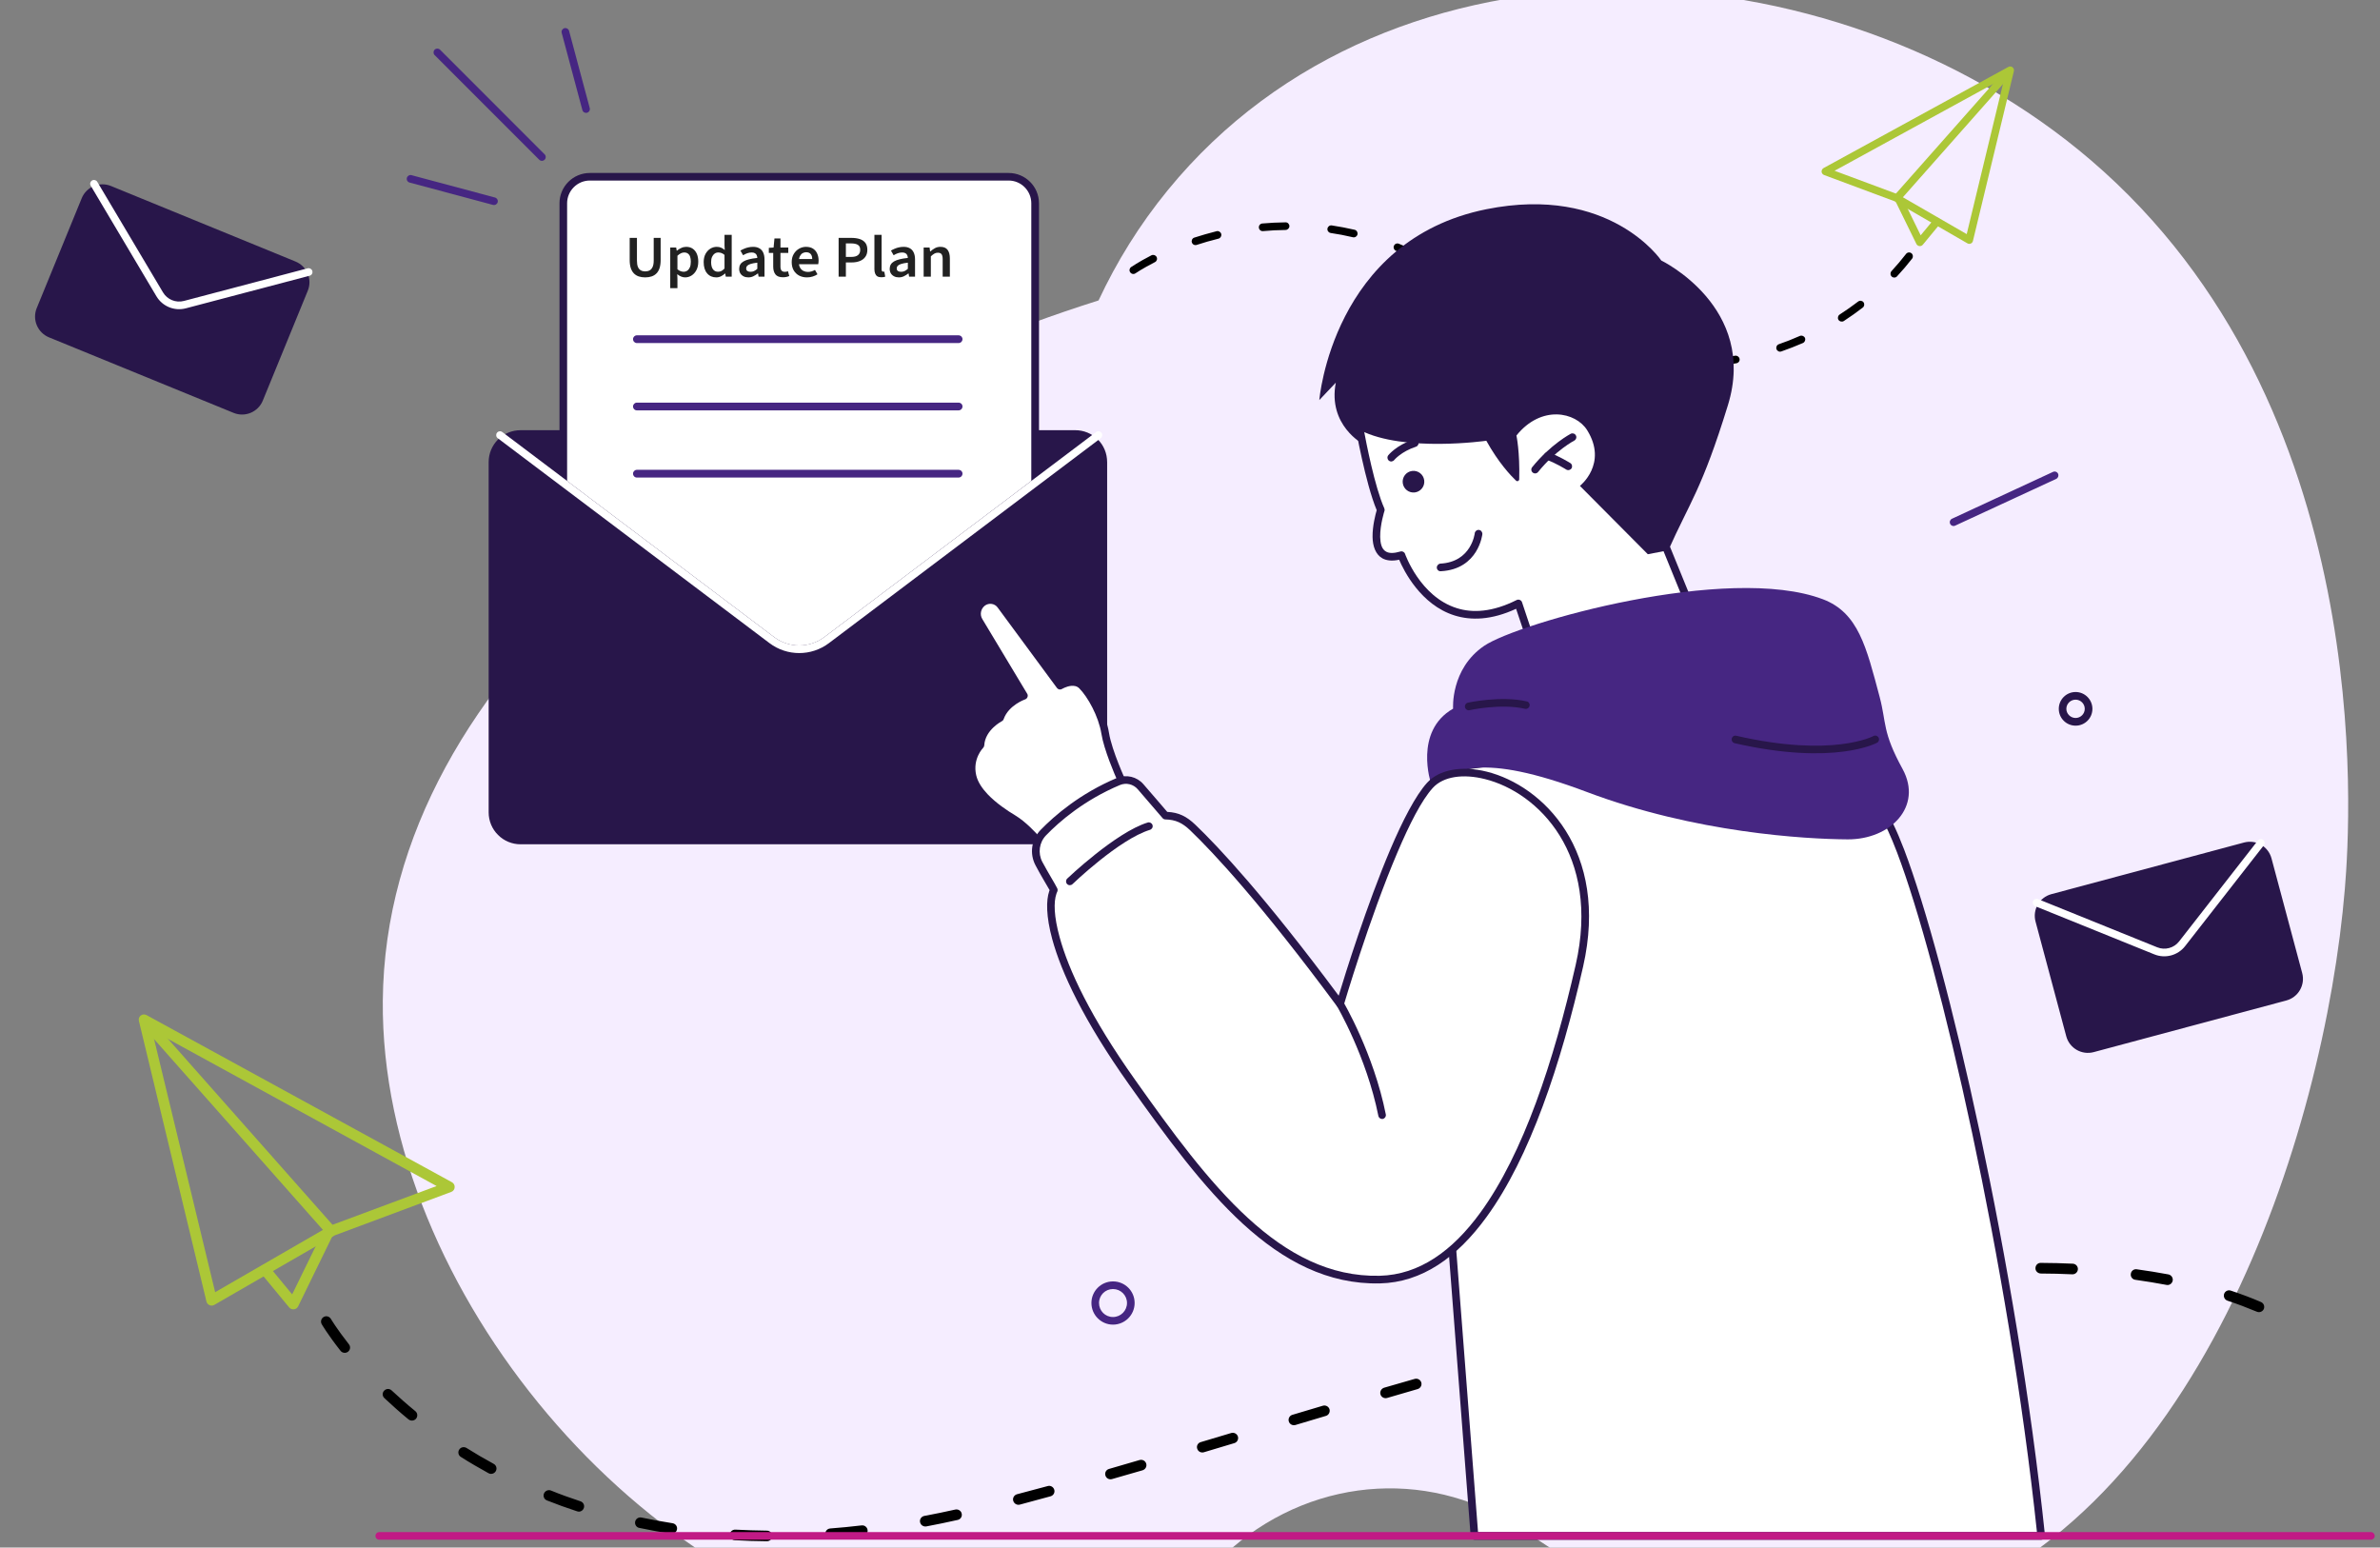 <svg width="223" height="145" viewBox="0 0 223 145" fill="none" xmlns="http://www.w3.org/2000/svg">
<rect x="0" y="0" width="223" height="145" fill="#808080" stroke="none"/>
<g clip-path="url(#clip0_10873_13449)">
<path d="M102.933 28.149C104.614 24.558 106.74 21.092 109.416 17.821C130.42 -7.886 171.691 -5.719 195.897 15.001C222.738 37.98 220.257 76.652 219.708 83.263C217.799 106.253 205.867 143.667 178.426 151.29C165.677 154.83 153.511 150.85 142.9 143.461C134.519 137.628 123.468 138.171 115.47 145.011C112.446 147.596 109.073 149.786 105.323 151.33C96.844 154.836 89.292 153.898 86.022 153.446C60.53 149.952 35.633 120.922 35.867 93.774C36.13 62.629 69.454 38.735 102.933 28.149Z" fill="#F5EDFF"/>
<path fill-rule="evenodd" clip-rule="evenodd" d="M103.735 43.292C103.735 42.495 103.428 41.742 102.866 41.176C102.304 40.618 101.544 40.307 100.752 40.307H48.776C47.985 40.307 47.224 40.618 46.662 41.176C46.101 41.742 45.786 42.495 45.786 43.292V76.121C45.786 76.911 46.101 77.671 46.662 78.228C47.224 78.793 47.985 79.105 48.776 79.105H100.754C101.546 79.105 102.306 78.793 102.868 78.228C103.429 77.671 103.737 76.911 103.737 76.121V43.292H103.735Z" fill="#28164A"/>
<path fill-rule="evenodd" clip-rule="evenodd" d="M96.988 19.045C96.988 17.676 95.88 16.566 94.507 16.566H55.266C53.893 16.566 52.78 17.676 52.78 19.045V45.237C52.78 45.237 66.505 55.591 72.328 59.982C73.84 61.126 75.928 61.126 77.44 59.982C83.263 55.591 96.988 45.237 96.988 45.237V19.045Z" fill="white"/>
<path fill-rule="evenodd" clip-rule="evenodd" d="M97.351 19.046C97.351 17.476 96.072 16.207 94.508 16.207H55.266C53.695 16.207 52.423 17.476 52.423 19.046V45.238C52.423 45.355 52.476 45.455 52.57 45.521C52.57 45.521 66.289 55.883 72.112 60.265C73.754 61.51 76.016 61.51 77.658 60.265C83.481 55.881 97.206 45.521 97.206 45.521C97.299 45.454 97.353 45.353 97.353 45.238V19.046H97.351ZM96.63 19.046V45.061C95.165 46.164 82.7 55.574 77.23 59.697C75.84 60.741 73.928 60.741 72.539 59.697L53.137 45.061V19.046C53.137 17.877 54.092 16.916 55.266 16.916H94.508C95.68 16.916 96.63 17.875 96.63 19.046Z" fill="#28164A"/>
<path fill-rule="evenodd" clip-rule="evenodd" d="M46.632 41.053C46.632 41.053 65.154 55.028 72.093 60.252C73.742 61.501 76.027 61.501 77.676 60.252C84.606 55.028 103.138 41.053 103.138 41.053C103.288 40.932 103.323 40.707 103.205 40.55C103.088 40.395 102.861 40.36 102.702 40.481C102.702 40.481 84.18 54.456 77.249 59.68C75.851 60.736 73.918 60.736 72.52 59.68C65.59 54.456 47.067 40.481 47.067 40.481C46.908 40.36 46.682 40.395 46.564 40.55C46.447 40.706 46.473 40.932 46.632 41.053Z" fill="white"/>
<path fill-rule="evenodd" clip-rule="evenodd" d="M59.668 32.142H89.813C90.021 32.142 90.183 31.98 90.183 31.772C90.183 31.581 90.021 31.418 89.813 31.418H59.668C59.476 31.418 59.313 31.581 59.313 31.772C59.313 31.98 59.476 32.142 59.668 32.142Z" fill="#462682"/>
<path fill-rule="evenodd" clip-rule="evenodd" d="M59.668 38.449H89.813C90.021 38.449 90.183 38.286 90.183 38.079C90.183 37.887 90.021 37.725 89.813 37.725H59.668C59.476 37.725 59.313 37.887 59.313 38.079C59.313 38.286 59.476 38.449 59.668 38.449Z" fill="#462682"/>
<path fill-rule="evenodd" clip-rule="evenodd" d="M59.668 44.744H89.813C90.021 44.744 90.183 44.581 90.183 44.374C90.183 44.182 90.021 44.02 89.813 44.02H59.668C59.476 44.02 59.313 44.182 59.313 44.374C59.313 44.581 59.476 44.744 59.668 44.744Z" fill="#462682"/>
<path fill-rule="evenodd" clip-rule="evenodd" d="M99.043 64.405L100.612 67.23C100.709 67.408 100.927 67.467 101.098 67.371C101.269 67.276 101.335 67.055 101.238 66.886L99.669 64.052C99.572 63.883 99.354 63.816 99.183 63.911C99.012 64.013 98.946 64.227 99.043 64.405Z" fill="#28164A"/>
<path fill-rule="evenodd" clip-rule="evenodd" d="M51.029 14.458L41.231 4.658C41.092 4.518 40.865 4.518 40.725 4.658C40.585 4.798 40.585 5.024 40.725 5.164L50.523 14.964C50.663 15.104 50.889 15.104 51.029 14.964C51.169 14.824 51.169 14.598 51.029 14.458Z" fill="#462682"/>
<path fill-rule="evenodd" clip-rule="evenodd" d="M55.258 10.127L53.321 2.894C53.269 2.704 53.074 2.59 52.882 2.641C52.692 2.693 52.578 2.889 52.63 3.079L54.567 10.312C54.619 10.504 54.814 10.616 55.006 10.564C55.196 10.512 55.31 10.317 55.258 10.127Z" fill="#462682"/>
<path fill-rule="evenodd" clip-rule="evenodd" d="M46.377 18.506L38.561 16.413C38.371 16.361 38.174 16.475 38.124 16.665C38.072 16.855 38.186 17.052 38.376 17.104L46.192 19.198C46.382 19.25 46.579 19.136 46.631 18.945C46.683 18.755 46.569 18.558 46.377 18.506Z" fill="#462682"/>
<path fill-rule="evenodd" clip-rule="evenodd" d="M154.047 34.251C154.769 34.342 155.492 34.405 156.207 34.443C156.406 34.458 156.575 34.304 156.584 34.104C156.591 33.903 156.446 33.742 156.245 33.727C155.545 33.696 154.847 33.627 154.132 33.542C153.94 33.511 153.755 33.649 153.732 33.85C153.71 34.042 153.848 34.227 154.047 34.249V34.251ZM160.549 34.342C161.28 34.265 162.002 34.166 162.701 34.035C162.901 33.997 163.033 33.812 162.993 33.62C162.955 33.428 162.77 33.297 162.578 33.328C161.887 33.459 161.187 33.557 160.48 33.627C160.281 33.642 160.143 33.819 160.157 34.019C160.181 34.211 160.357 34.358 160.549 34.342ZM147.714 32.743C148.406 32.989 149.099 33.205 149.79 33.397C149.975 33.443 150.174 33.334 150.227 33.143C150.281 32.951 150.167 32.759 149.973 32.705C149.306 32.52 148.629 32.306 147.953 32.067C147.768 32.005 147.56 32.105 147.5 32.29C147.431 32.475 147.529 32.683 147.714 32.743ZM166.906 32.928C167.597 32.69 168.273 32.42 168.935 32.136C169.111 32.052 169.196 31.844 169.12 31.659C169.035 31.483 168.828 31.398 168.643 31.474C168.005 31.758 167.343 32.021 166.674 32.251C166.482 32.32 166.391 32.52 166.453 32.712C166.522 32.897 166.721 32.997 166.906 32.928ZM141.812 30.031C142.45 30.399 143.088 30.738 143.725 31.053C143.902 31.144 144.111 31.075 144.202 30.899C144.287 30.722 144.218 30.506 144.042 30.415C143.418 30.107 142.795 29.768 142.166 29.416C141.997 29.315 141.774 29.378 141.681 29.547C141.582 29.716 141.643 29.939 141.812 30.031ZM172.761 30.078C173.377 29.678 173.968 29.255 174.538 28.817C174.69 28.701 174.721 28.479 174.605 28.318C174.483 28.164 174.26 28.133 174.099 28.256C173.546 28.679 172.969 29.085 172.371 29.471C172.208 29.578 172.155 29.801 172.262 29.97C172.369 30.131 172.592 30.186 172.761 30.078ZM136.432 26.458C136.931 26.788 137.431 27.142 137.93 27.51C138.015 27.564 138.093 27.626 138.177 27.68C138.338 27.796 138.561 27.765 138.677 27.602C138.791 27.441 138.753 27.218 138.592 27.102C138.514 27.04 138.438 26.987 138.361 26.926C137.846 26.549 137.332 26.195 136.824 25.865C136.655 25.749 136.432 25.796 136.325 25.965C136.217 26.126 136.262 26.349 136.432 26.458ZM177.749 25.889C178.249 25.351 178.719 24.798 179.163 24.228C179.279 24.074 179.248 23.844 179.096 23.728C178.942 23.605 178.71 23.636 178.594 23.79C178.164 24.343 177.711 24.881 177.227 25.405C177.096 25.552 177.105 25.775 177.25 25.913C177.388 26.044 177.62 26.036 177.749 25.891V25.889ZM106.397 25.604C106.397 25.604 107.043 25.158 108.218 24.558C108.388 24.473 108.464 24.259 108.372 24.081C108.281 23.904 108.065 23.835 107.888 23.92C106.666 24.551 105.989 25.019 105.989 25.019C105.828 25.127 105.781 25.349 105.897 25.512C106.013 25.681 106.236 25.72 106.397 25.604ZM130.799 23.498C131.444 23.752 132.09 24.044 132.743 24.359C132.92 24.444 133.134 24.366 133.219 24.19C133.303 24.013 133.234 23.797 133.058 23.712C132.389 23.389 131.72 23.097 131.067 22.836C130.884 22.76 130.676 22.852 130.606 23.037C130.529 23.213 130.621 23.429 130.799 23.498ZM112.13 22.945C112.767 22.737 113.443 22.537 114.166 22.361C114.357 22.314 114.473 22.115 114.427 21.923C114.38 21.731 114.181 21.616 113.996 21.662C113.251 21.847 112.558 22.055 111.905 22.262C111.713 22.323 111.613 22.532 111.675 22.715C111.737 22.907 111.936 23.007 112.128 22.947L112.13 22.945ZM124.681 21.83C125.365 21.93 126.057 22.06 126.763 22.229C126.955 22.276 127.149 22.153 127.194 21.959C127.232 21.768 127.118 21.576 126.926 21.529C126.203 21.36 125.488 21.23 124.788 21.121C124.587 21.09 124.411 21.228 124.38 21.42C124.349 21.621 124.487 21.797 124.679 21.828L124.681 21.83ZM118.34 21.654C119.024 21.591 119.731 21.553 120.46 21.546C120.652 21.538 120.815 21.377 120.815 21.185C120.808 20.985 120.645 20.824 120.453 20.832C119.708 20.839 118.977 20.879 118.277 20.939C118.077 20.955 117.932 21.131 117.954 21.332C117.97 21.524 118.146 21.671 118.338 21.655L118.34 21.654Z" fill="black"/>
<path fill-rule="evenodd" clip-rule="evenodd" d="M104.283 120.061C103.168 120.061 102.263 120.968 102.263 122.083C102.263 123.198 103.17 124.111 104.283 124.111C105.396 124.111 106.312 123.205 106.312 122.083C106.312 120.961 105.405 120.061 104.283 120.061ZM104.283 120.776C105.012 120.776 105.597 121.361 105.597 122.083C105.597 122.806 105.012 123.397 104.283 123.397C103.554 123.397 102.976 122.813 102.976 122.083C102.976 121.354 103.561 120.776 104.283 120.776Z" fill="#462682"/>
<path fill-rule="evenodd" clip-rule="evenodd" d="M194.48 64.838C193.603 64.838 192.903 65.547 192.903 66.415C192.903 67.282 193.603 67.991 194.48 67.991C195.356 67.991 196.054 67.282 196.054 66.415C196.054 65.547 195.345 64.838 194.48 64.838ZM194.48 65.555C194.951 65.555 195.337 65.941 195.337 66.413C195.337 66.885 194.951 67.27 194.48 67.27C194.008 67.27 193.612 66.885 193.612 66.413C193.612 65.941 193.997 65.555 194.48 65.555Z" fill="#28164A"/>
<path fill-rule="evenodd" clip-rule="evenodd" d="M183.193 49.25L192.663 44.868C192.839 44.783 192.915 44.569 192.839 44.391C192.755 44.206 192.539 44.13 192.362 44.214L182.894 48.603C182.716 48.688 182.64 48.896 182.725 49.081C182.801 49.257 183.017 49.335 183.193 49.25Z" fill="#462682"/>
<path fill-rule="evenodd" clip-rule="evenodd" d="M188.695 6.668C188.729 6.528 188.678 6.388 188.565 6.298C188.453 6.214 188.303 6.203 188.178 6.271L170.862 15.748C170.744 15.815 170.672 15.95 170.677 16.09C170.689 16.225 170.779 16.347 170.914 16.399L177.507 18.854L184.336 22.797C184.433 22.854 184.55 22.865 184.657 22.82C184.758 22.775 184.837 22.685 184.86 22.573L188.695 6.668ZM187.813 7.285L184.276 21.936L177.839 18.218C177.822 18.207 177.805 18.195 177.782 18.19L171.895 16L187.813 7.287V7.285Z" fill="#ACC737"/>
<path fill-rule="evenodd" clip-rule="evenodd" d="M178.08 18.726L188.353 7.114C188.488 6.969 188.471 6.744 188.325 6.609C188.178 6.479 187.949 6.497 187.819 6.642L177.541 18.254C177.413 18.401 177.423 18.631 177.575 18.76C177.72 18.89 177.945 18.878 178.08 18.727V18.726Z" fill="#ACC737"/>
<path fill-rule="evenodd" clip-rule="evenodd" d="M68.853 144.31C69.826 144.366 70.831 144.397 71.854 144.406C72.133 144.406 72.357 144.192 72.357 143.916C72.357 143.64 72.133 143.414 71.864 143.414C70.847 143.402 69.865 143.37 68.903 143.318C68.625 143.306 68.389 143.519 68.379 143.786C68.358 144.065 68.572 144.301 68.85 144.31H68.853ZM77.862 144.204C78.845 144.13 79.84 144.034 80.854 143.916C81.133 143.882 81.325 143.637 81.291 143.361C81.26 143.092 81.015 142.89 80.736 142.921C79.742 143.039 78.759 143.135 77.788 143.209C77.509 143.231 77.307 143.467 77.329 143.745C77.35 144.012 77.596 144.226 77.862 144.204ZM59.899 143.156C60.86 143.358 61.855 143.541 62.869 143.702C63.136 143.745 63.393 143.553 63.436 143.284C63.48 143.007 63.287 142.76 63.018 142.719C62.014 142.558 61.052 142.387 60.101 142.183C59.834 142.13 59.567 142.301 59.512 142.568C59.459 142.846 59.63 143.104 59.896 143.156H59.899ZM86.795 143.017C87.756 142.837 88.739 142.632 89.734 142.409C90.001 142.354 90.171 142.087 90.109 141.82C90.056 141.553 89.789 141.383 89.52 141.435C88.537 141.659 87.564 141.851 86.602 142.034C86.336 142.087 86.153 142.344 86.206 142.611C86.259 142.89 86.516 143.06 86.792 143.017H86.795ZM51.243 140.58C52.161 140.945 53.103 141.286 54.086 141.606C54.343 141.693 54.619 141.553 54.706 141.286C54.792 141.029 54.653 140.753 54.396 140.666C53.434 140.347 52.504 140.015 51.618 139.652C51.361 139.553 51.072 139.683 50.966 139.94C50.87 140.195 50.988 140.484 51.245 140.58H51.243ZM95.547 140.976C96.499 140.719 97.46 140.462 98.433 140.195C98.7 140.121 98.858 139.854 98.784 139.587C98.709 139.32 98.433 139.159 98.176 139.234C97.203 139.5 96.241 139.758 95.29 140.003C95.023 140.077 94.862 140.356 94.936 140.613C95.013 140.88 95.28 141.041 95.547 140.976ZM104.191 138.582C105.133 138.315 106.094 138.037 107.055 137.758C107.322 137.674 107.474 137.407 107.399 137.14C107.322 136.871 107.046 136.722 106.779 136.796C105.815 137.075 104.866 137.352 103.915 137.63C103.648 137.705 103.496 137.972 103.573 138.239C103.648 138.508 103.924 138.657 104.191 138.582ZM43.185 136.508C44.007 137.032 44.874 137.534 45.783 138.037C46.028 138.164 46.328 138.068 46.456 137.835C46.595 137.587 46.499 137.289 46.264 137.159C45.365 136.669 44.521 136.176 43.709 135.664C43.473 135.525 43.163 135.59 43.024 135.825C42.875 136.058 42.95 136.368 43.185 136.508ZM112.794 136.07C113.734 135.792 114.697 135.503 115.647 135.215C115.916 135.14 116.065 134.861 115.99 134.595C115.904 134.337 115.627 134.188 115.37 134.263C114.409 134.551 113.457 134.83 112.506 135.119C112.239 135.193 112.09 135.472 112.174 135.727C112.249 135.996 112.527 136.145 112.794 136.07ZM121.376 133.515C122.327 133.227 123.279 132.948 124.24 132.66C124.495 132.585 124.646 132.306 124.572 132.039C124.495 131.785 124.219 131.633 123.952 131.708C123 131.999 122.039 132.275 121.087 132.563C120.83 132.638 120.681 132.917 120.756 133.174C120.83 133.441 121.109 133.59 121.376 133.515ZM36.014 130.994C36.709 131.645 37.456 132.318 38.28 132.991C38.494 133.162 38.814 133.131 38.987 132.917C39.157 132.703 39.126 132.393 38.922 132.222C38.11 131.559 37.372 130.907 36.699 130.278C36.495 130.085 36.187 130.095 35.995 130.299C35.803 130.491 35.812 130.811 36.017 130.994H36.014ZM129.967 130.982C130.919 130.705 131.87 130.427 132.831 130.148C133.089 130.073 133.247 129.797 133.173 129.54C133.098 129.273 132.819 129.121 132.553 129.196C131.591 129.475 130.64 129.742 129.691 130.02C129.421 130.107 129.272 130.383 129.347 130.641C129.421 130.907 129.7 131.056 129.967 130.982ZM138.57 128.523C139.531 128.256 140.483 127.999 141.444 127.732C141.711 127.658 141.872 127.391 141.798 127.124C141.723 126.857 141.444 126.706 141.187 126.771C140.226 127.037 139.265 127.304 138.303 127.573C138.034 127.636 137.885 127.915 137.96 128.182C138.037 128.448 138.303 128.6 138.57 128.523ZM30.148 124.076C30.148 124.076 30.715 125.05 31.912 126.569C32.083 126.783 32.405 126.814 32.616 126.643C32.83 126.473 32.861 126.162 32.691 125.949C31.547 124.494 31.004 123.574 31.004 123.574C30.864 123.341 30.566 123.254 30.331 123.393C30.086 123.533 30.011 123.843 30.148 124.076ZM147.214 126.203C148.178 125.958 149.139 125.713 150.1 125.468C150.367 125.403 150.528 125.136 150.463 124.869C150.398 124.6 150.122 124.441 149.855 124.504C148.894 124.739 147.93 124.985 146.959 125.242C146.69 125.307 146.532 125.586 146.606 125.852C146.669 126.107 146.947 126.268 147.214 126.203ZM155.892 124.076C156.865 123.853 157.836 123.629 158.8 123.415C159.076 123.362 159.237 123.093 159.184 122.826C159.119 122.559 158.862 122.389 158.586 122.442C157.625 122.655 156.651 122.879 155.668 123.105C155.402 123.167 155.241 123.437 155.306 123.704C155.358 123.97 155.625 124.131 155.892 124.076ZM208.703 121.865C209.645 122.175 210.563 122.528 211.462 122.901C211.717 123.009 212.005 122.891 212.113 122.646C212.219 122.389 212.101 122.1 211.846 121.992C210.938 121.598 209.986 121.245 209.025 120.925C208.756 120.829 208.48 120.978 208.393 121.235C208.309 121.49 208.448 121.778 208.703 121.865ZM164.634 122.206C165.617 122.014 166.588 121.833 167.561 121.66C167.84 121.607 168.011 121.353 167.968 121.083C167.915 120.807 167.658 120.636 167.391 120.677C166.408 120.86 165.435 121.043 164.452 121.235C164.173 121.288 164.002 121.545 164.055 121.812C164.111 122.079 164.368 122.259 164.634 122.206ZM173.44 120.699C174.432 120.55 175.417 120.422 176.388 120.293C176.667 120.261 176.859 120.004 176.816 119.737C176.785 119.459 176.537 119.266 176.261 119.31C175.278 119.427 174.293 119.567 173.3 119.716C173.021 119.749 172.841 120.004 172.872 120.271C172.916 120.55 173.173 120.742 173.44 120.699ZM200.069 119.908C201.064 120.048 202.037 120.209 202.998 120.389C203.265 120.444 203.522 120.261 203.575 119.995C203.628 119.728 203.445 119.459 203.178 119.406C202.207 119.225 201.213 119.064 200.208 118.925C199.941 118.882 199.684 119.074 199.653 119.353C199.61 119.62 199.802 119.877 200.069 119.908ZM182.31 119.673C183.302 119.588 184.297 119.524 185.268 119.471C185.547 119.449 185.76 119.213 185.739 118.947C185.729 118.668 185.494 118.456 185.215 118.475C184.232 118.531 183.228 118.593 182.223 118.68C181.944 118.701 181.742 118.947 181.764 119.213C181.795 119.492 182.031 119.694 182.31 119.673ZM191.211 119.322C192.203 119.322 193.198 119.353 194.171 119.396C194.448 119.406 194.683 119.192 194.693 118.915C194.705 118.649 194.491 118.413 194.212 118.401C193.229 118.358 192.225 118.326 191.211 118.326C190.944 118.317 190.718 118.54 190.718 118.819C190.708 119.086 190.932 119.31 191.211 119.322Z" fill="black"/>
<path fill-rule="evenodd" clip-rule="evenodd" d="M13.729 95.11C13.563 95.016 13.35 95.026 13.191 95.146C13.032 95.266 12.967 95.471 13.015 95.656L19.345 121.952C19.384 122.101 19.494 122.231 19.634 122.286C19.783 122.351 19.949 122.341 20.081 122.26L31.378 115.741L42.286 111.674C42.461 111.609 42.593 111.441 42.6 111.246C42.62 111.051 42.516 110.866 42.351 110.772L13.732 95.11H13.729ZM14.239 96.521C14.239 96.521 36.045 108.46 40.909 111.126L30.984 114.82C30.955 114.83 30.938 114.839 30.909 114.859L20.16 121.07L14.236 96.521H14.239Z" fill="#ACC737"/>
<path fill-rule="evenodd" clip-rule="evenodd" d="M31.282 114.896L14.295 95.705C14.119 95.5 13.802 95.472 13.598 95.657C13.393 95.844 13.365 96.159 13.552 96.363L30.54 115.554C30.715 115.759 31.032 115.778 31.237 115.593C31.451 115.417 31.47 115.1 31.282 114.896Z" fill="#ACC737"/>
<path fill-rule="evenodd" clip-rule="evenodd" d="M30.28 115.333L27.375 121.275L25.222 118.667C25.047 118.453 24.729 118.424 24.515 118.592C24.302 118.768 24.275 119.083 24.451 119.297L27.096 122.501C27.207 122.63 27.375 122.695 27.541 122.676C27.707 122.659 27.856 122.556 27.93 122.407L31.17 115.768C31.29 115.528 31.189 115.229 30.946 115.109C30.696 114.989 30.398 115.09 30.278 115.333H30.28Z" fill="#ACC737"/>
<path fill-rule="evenodd" clip-rule="evenodd" d="M177.598 18.85L179.563 22.86C179.62 22.967 179.727 23.045 179.845 23.057C179.967 23.075 180.087 23.023 180.164 22.928L181.765 20.99C181.889 20.838 181.867 20.613 181.715 20.49C181.563 20.36 181.338 20.383 181.215 20.535L179.962 22.046L178.244 18.535C178.154 18.355 177.94 18.283 177.765 18.367C177.586 18.457 177.513 18.67 177.598 18.85Z" fill="#ACC737"/>
<path fill-rule="evenodd" clip-rule="evenodd" d="M212.833 80.423C212.532 79.301 211.383 78.639 210.259 78.94C206.052 80.067 196.42 82.648 192.21 83.777C191.09 84.078 190.425 85.227 190.726 86.349C191.483 89.175 192.846 94.267 193.603 97.093C193.902 98.212 195.055 98.877 196.175 98.578C200.385 97.449 210.017 94.868 214.224 93.739C215.347 93.439 216.009 92.287 215.71 91.169C214.953 88.341 213.59 83.251 212.833 80.423Z" fill="#28164A"/>
<path fill-rule="evenodd" clip-rule="evenodd" d="M190.687 84.903C190.687 84.903 198.513 88.07 201.856 89.42C202.881 89.836 204.059 89.52 204.739 88.647C206.951 85.815 212.119 79.194 212.119 79.194C212.241 79.04 212.212 78.816 212.056 78.695C211.901 78.574 211.674 78.601 211.552 78.755L204.177 88.206C203.693 88.828 202.853 89.053 202.124 88.756L190.955 84.24C190.774 84.168 190.565 84.256 190.49 84.437C190.416 84.621 190.504 84.832 190.687 84.903Z" fill="white"/>
<path fill-rule="evenodd" clip-rule="evenodd" d="M127.361 39.927C127.361 39.927 128.305 45.362 129.375 47.775C129.375 47.775 127.631 53.117 131.311 52.011C131.311 52.011 134.299 60.528 142.268 56.538L143.679 60.751L158.862 58.037L155.469 49.712L147.794 36.19L127.361 39.925V39.927Z" fill="white"/>
<path fill-rule="evenodd" clip-rule="evenodd" d="M127.29 39.574C127.1 39.612 126.972 39.797 127.005 39.989C127.005 39.989 127.94 45.301 128.994 47.8C128.884 48.176 128.59 49.291 128.606 50.313C128.621 51.174 128.884 51.95 129.525 52.312C129.891 52.512 130.398 52.597 131.096 52.443C131.525 53.449 133.118 56.671 136.281 57.662C137.819 58.146 139.731 58.115 142.054 57.04L143.338 60.869C143.393 61.038 143.568 61.138 143.742 61.107L158.926 58.386C159.036 58.371 159.124 58.302 159.18 58.21C159.226 58.118 159.235 58.002 159.195 57.902L155.801 49.577C155.801 49.577 155.785 49.554 155.778 49.539L148.103 36.017C148.032 35.885 147.88 35.818 147.73 35.84L127.29 39.576V39.574ZM127.774 40.212L147.61 36.59C147.61 36.59 154.817 49.298 155.144 49.867L158.362 57.762L143.917 60.345L142.609 56.424C142.577 56.324 142.498 56.248 142.403 56.21C142.306 56.172 142.195 56.172 142.109 56.218C139.826 57.363 137.97 57.448 136.495 56.979C133.039 55.895 131.651 51.898 131.651 51.898C131.587 51.713 131.39 51.615 131.207 51.675C130.597 51.852 130.168 51.852 129.874 51.684C129.439 51.445 129.335 50.885 129.319 50.308C129.304 49.162 129.717 47.886 129.717 47.886C129.748 47.81 129.739 47.717 129.708 47.632C128.804 45.609 128.004 41.443 127.774 40.214V40.212Z" fill="#28164A"/>
<path fill-rule="evenodd" clip-rule="evenodd" d="M147.169 40.645C147.169 40.645 145.296 41.624 143.561 43.773C143.438 43.926 143.457 44.151 143.611 44.276C143.77 44.402 143.995 44.376 144.116 44.222C145.742 42.205 147.507 41.28 147.507 41.28C147.679 41.188 147.752 40.972 147.657 40.796C147.562 40.619 147.351 40.554 147.169 40.644V40.645Z" fill="#28164A"/>
<path fill-rule="evenodd" clip-rule="evenodd" d="M147.13 43.384C147.13 43.384 145.983 42.675 145.124 42.4C144.93 42.34 144.73 42.443 144.671 42.632C144.611 42.82 144.719 43.022 144.904 43.083C145.699 43.337 146.752 43.994 146.752 43.994C146.923 44.098 147.143 44.046 147.25 43.878C147.348 43.709 147.302 43.489 147.13 43.385V43.384Z" fill="#28164A"/>
<path fill-rule="evenodd" clip-rule="evenodd" d="M142.085 40.803C142.085 40.803 142.415 42.311 142.346 44.916C142.346 44.978 142.299 45.039 142.239 45.07C142.177 45.101 142.108 45.085 142.054 45.039C141.546 44.555 140.402 43.348 139.265 41.296C139.265 41.296 131.548 42.402 127.458 40.312L127.721 41.604C127.721 41.604 124.392 39.859 125.161 35.854L123.616 37.484C123.616 37.484 124.845 22.51 139.265 19.604C150.853 17.275 155.658 24.408 155.658 24.408C155.658 24.408 164.733 28.782 161.897 37.977C159.469 45.856 158.325 47.056 156.318 51.559L154.396 51.928L148.034 45.525C148.034 45.525 150.67 43.457 148.717 40.312C147.649 38.597 144.42 37.906 142.085 40.805V40.803Z" fill="#28164A"/>
<path fill-rule="evenodd" clip-rule="evenodd" d="M130.632 43.104C130.632 43.104 131.28 42.312 132.673 41.854C132.856 41.794 132.96 41.59 132.898 41.4C132.836 41.216 132.637 41.109 132.445 41.176C130.824 41.711 130.079 42.653 130.079 42.653C129.954 42.812 129.98 43.033 130.134 43.159C130.286 43.286 130.508 43.255 130.632 43.104Z" fill="#28164A"/>
<path fill-rule="evenodd" clip-rule="evenodd" d="M138.179 49.97C138.179 49.97 137.88 52.651 134.961 52.807C134.77 52.826 134.618 52.997 134.625 53.184C134.634 53.383 134.805 53.542 135.007 53.521C138.547 53.329 138.892 50.051 138.892 50.051C138.906 49.849 138.768 49.671 138.571 49.65C138.376 49.63 138.194 49.78 138.179 49.97Z" fill="#28164A"/>
<path d="M132.576 46.137C133.13 46.061 133.519 45.551 133.445 44.996C133.369 44.441 132.859 44.052 132.304 44.126C131.749 44.201 131.361 44.712 131.435 45.267C131.511 45.822 132.021 46.211 132.576 46.137Z" fill="#28164A"/>
<path fill-rule="evenodd" clip-rule="evenodd" d="M138.158 143.909L134.368 94.894V72.141L159.616 68.758L175.663 75.546C178.562 75.839 187.953 112.268 191.249 143.909H138.158Z" fill="white"/>
<path fill-rule="evenodd" clip-rule="evenodd" d="M137.797 143.934C137.813 144.117 137.973 144.264 138.158 144.264H191.249C191.349 144.264 191.45 144.226 191.519 144.148C191.588 144.072 191.619 143.972 191.61 143.871C188.968 118.52 182.411 90.106 178.415 79.606C177.692 77.715 177.048 76.399 176.524 75.754C176.256 75.416 175.986 75.248 175.763 75.201C174.887 74.831 159.754 68.428 159.754 68.428C159.7 68.406 159.631 68.397 159.571 68.406L134.323 71.789C134.147 71.811 134.007 71.965 134.007 72.143V94.898C134.007 94.898 134.009 94.912 134.015 94.921L137.797 143.935V143.934ZM138.488 143.548C138.158 139.313 134.791 95.764 134.729 94.881V72.456C137.505 72.079 157.987 69.336 159.571 69.128C160.853 69.674 175.518 75.87 175.518 75.87C175.556 75.886 175.587 75.893 175.625 75.9C175.679 75.908 175.732 75.955 175.794 76.016C175.917 76.123 176.04 76.285 176.178 76.484C176.631 77.169 177.155 78.315 177.746 79.86C181.712 90.276 188.19 118.373 190.857 143.548H138.488Z" fill="#28164A"/>
<path fill-rule="evenodd" clip-rule="evenodd" d="M136.152 66.397C136.152 66.397 135.884 62.677 139.066 60.509C142.254 58.35 161.907 52.792 170.791 56.143C174.118 57.396 174.871 60.617 176.118 65.298C176.771 67.765 176.347 68.543 178.269 72.055C180.183 75.568 177.132 78.659 173.134 78.644C169.139 78.62 158.864 78.037 148.694 74.208C138.526 70.372 136.352 72.247 134.084 73.416C134.084 73.416 132.432 68.527 136.152 66.397Z" fill="#462682"/>
<path fill-rule="evenodd" clip-rule="evenodd" d="M137.688 66.541C137.688 66.541 140.607 65.888 142.892 66.411C143.081 66.454 143.271 66.334 143.314 66.145C143.364 65.948 143.245 65.758 143.046 65.716C140.633 65.158 137.533 65.837 137.533 65.837C137.344 65.881 137.223 66.078 137.267 66.266C137.31 66.463 137.498 66.584 137.688 66.541Z" fill="#28164A"/>
<path fill-rule="evenodd" clip-rule="evenodd" d="M175.537 68.963C175.537 68.963 171.75 71.017 162.688 68.937C162.5 68.885 162.303 69.006 162.26 69.203C162.217 69.392 162.336 69.59 162.526 69.632C171.947 71.788 175.881 69.589 175.881 69.589C176.052 69.494 176.112 69.279 176.017 69.108C175.924 68.937 175.71 68.868 175.537 68.963Z" fill="#28164A"/>
<path fill-rule="evenodd" clip-rule="evenodd" d="M35.536 144.263H222.15C222.347 144.263 222.507 144.102 222.507 143.91C222.507 143.718 222.347 143.549 222.15 143.549H35.536C35.339 143.549 35.179 143.71 35.179 143.91C35.179 144.111 35.341 144.263 35.536 144.263Z" fill="#C11A85"/>
<path fill-rule="evenodd" clip-rule="evenodd" d="M105.178 73.342C105.178 73.342 103.834 70.445 103.552 68.706C103.27 66.958 102.183 65.051 101.379 64.246C100.576 63.44 99.319 64.246 99.319 64.246C99.319 64.246 95.399 58.933 93.757 56.703C93.363 56.172 92.606 56.06 92.076 56.446C91.528 56.848 91.383 57.605 91.73 58.185C93.026 60.351 95.939 65.188 95.939 65.188C95.939 65.188 94.217 65.791 93.7 67.257C93.7 67.257 91.955 68.175 91.865 69.817C91.865 69.817 90.707 70.953 91.108 72.706C91.51 74.461 93.699 75.966 94.931 76.699C96.162 77.439 97.321 78.881 97.321 78.881L101.079 77.754L105.175 73.342H105.178Z" fill="white"/>
<path fill-rule="evenodd" clip-rule="evenodd" d="M105.436 73.585C105.542 73.48 105.564 73.319 105.5 73.191C105.5 73.191 104.18 70.358 103.907 68.65C103.616 66.831 102.474 64.834 101.629 63.989C101.235 63.595 100.735 63.505 100.286 63.553C99.947 63.586 99.641 63.698 99.432 63.787L94.04 56.493C93.533 55.802 92.558 55.648 91.867 56.163C91.167 56.669 90.982 57.629 91.425 58.369L95.424 65.026C94.861 65.308 93.846 65.944 93.412 67.005C93.001 67.263 91.673 68.19 91.513 69.662C91.222 70.001 90.394 71.151 90.764 72.786C90.941 73.55 91.416 74.268 92.021 74.902C92.875 75.813 93.993 76.553 94.748 77.011C95.939 77.72 97.05 79.105 97.05 79.105C97.138 79.217 97.292 79.266 97.429 79.226L101.186 78.099C101.243 78.083 101.299 78.042 101.347 78.002L105.434 73.583L105.436 73.585ZM104.752 73.27L100.889 77.44L97.453 78.47C97.083 78.052 96.126 76.998 95.12 76.394C94.404 75.967 93.35 75.267 92.536 74.413C92.029 73.874 91.611 73.27 91.466 72.627C91.112 71.082 92.118 70.067 92.118 70.067C92.182 70.003 92.214 69.922 92.223 69.834C92.304 68.376 93.874 67.571 93.874 67.571C93.953 67.531 94.019 67.458 94.043 67.37C94.51 66.058 96.055 65.527 96.055 65.527C96.16 65.488 96.24 65.406 96.272 65.31C96.312 65.206 96.305 65.092 96.248 65.004L92.04 58.001C91.782 57.582 91.895 57.034 92.289 56.737C92.667 56.464 93.198 56.543 93.471 56.913L99.033 64.456C99.145 64.608 99.347 64.649 99.508 64.552C99.508 64.552 99.902 64.31 100.362 64.262C100.619 64.238 100.901 64.271 101.126 64.495C101.898 65.268 102.937 67.095 103.201 68.762C103.443 70.243 104.432 72.553 104.755 73.269L104.752 73.27Z" fill="#28164A"/>
<path fill-rule="evenodd" clip-rule="evenodd" d="M109.198 76.423C110.266 76.445 110.958 76.769 111.749 77.522C113.955 79.637 118.383 84.363 125.567 94.073C125.567 94.073 130.44 77.476 133.983 73.578C137.526 69.688 151.437 75.308 147.979 90.483C144.527 105.664 138.839 119.664 129.287 119.887C119.726 120.11 113.032 111.209 106.046 101.36C99.051 91.513 97.945 85.639 98.645 83.618C98.645 83.618 98.669 83.533 98.737 83.388C98.545 82.996 97.883 81.943 97.338 80.913C96.839 79.958 97.008 78.79 97.753 78.013C99.029 76.7 101.381 74.655 104.801 73.216C105.524 72.917 106.362 73.118 106.869 73.716C107.805 74.8 109.197 76.423 109.197 76.423H109.198Z" fill="white"/>
<path fill-rule="evenodd" clip-rule="evenodd" d="M109.368 76.069C109.029 75.677 107.93 74.385 107.138 73.48C106.532 72.772 105.533 72.534 104.663 72.887C101.189 74.347 98.792 76.43 97.493 77.769C96.639 78.652 96.447 79.983 97.024 81.074C97.508 82.004 98.092 82.943 98.346 83.402C98.324 83.465 98.308 83.496 98.308 83.503C98.016 84.357 98.009 85.849 98.594 88.001C99.439 91.099 101.53 95.611 105.756 101.568C109.261 106.519 112.704 111.223 116.461 114.668C120.274 118.157 124.423 120.356 129.296 120.248C133.224 120.157 136.529 117.82 139.287 114.022C143.345 108.457 146.251 99.723 148.333 90.568C150.808 79.675 144.522 73.602 139.311 72.302C136.982 71.718 134.852 72.095 133.715 73.341C132.64 74.524 131.425 76.876 130.272 79.582C128.082 84.734 126.06 91.199 125.431 93.289C118.476 83.942 114.173 79.345 111.997 77.269C111.174 76.484 110.445 76.123 109.368 76.069ZM108.931 76.653C109 76.731 109.093 76.776 109.192 76.776C110.16 76.8 110.782 77.1 111.504 77.784C113.703 79.89 118.113 84.611 125.277 94.288C125.362 94.395 125.492 94.451 125.632 94.427C125.763 94.404 125.87 94.304 125.908 94.172C125.908 94.172 128.291 86.063 130.936 79.867C132.049 77.246 133.202 74.97 134.247 73.825C135.239 72.733 137.106 72.487 139.135 72.996C144.101 74.231 149.996 80.043 147.637 90.407C145.577 99.462 142.725 108.096 138.713 113.607C136.1 117.197 132.994 119.441 129.275 119.533C124.595 119.642 120.614 117.496 116.947 114.137C113.219 110.723 109.814 106.057 106.34 101.153C102.182 95.296 100.114 90.86 99.285 87.809C98.747 85.864 98.716 84.502 98.986 83.734C98.986 83.734 99.008 83.656 99.071 83.527C99.109 83.433 99.102 83.326 99.064 83.235C98.872 82.834 98.21 81.781 97.657 80.744C97.233 79.929 97.372 78.928 98.011 78.268C99.264 76.968 101.585 74.963 104.943 73.549C105.528 73.31 106.188 73.471 106.603 73.948C107.541 75.032 108.931 76.653 108.931 76.653Z" fill="#28164A"/>
<path fill-rule="evenodd" clip-rule="evenodd" d="M125.26 94.253C125.26 94.253 128.025 98.952 129.15 104.553C129.185 104.741 129.373 104.871 129.572 104.836C129.76 104.793 129.888 104.605 129.847 104.415C128.704 98.686 125.878 93.892 125.878 93.892C125.775 93.721 125.56 93.66 125.389 93.764C125.218 93.866 125.158 94.08 125.26 94.253Z" fill="#28164A"/>
<path fill-rule="evenodd" clip-rule="evenodd" d="M100.491 82.836C100.491 82.836 104.853 78.636 107.748 77.751C107.937 77.69 108.049 77.493 107.988 77.305C107.928 77.114 107.731 77.012 107.543 77.064C104.537 77.982 99.993 82.321 99.993 82.321C99.855 82.458 99.848 82.689 99.985 82.828C100.123 82.973 100.346 82.973 100.491 82.836Z" fill="#28164A"/>
<path fill-rule="evenodd" clip-rule="evenodd" d="M28.838 27.242C29.278 26.168 28.765 24.945 27.688 24.504C23.658 22.854 14.429 19.077 10.395 17.426C9.321 16.988 8.096 17.5 7.656 18.575C6.547 21.283 4.55 26.16 3.441 28.868C3.002 29.939 3.517 31.167 4.589 31.607C8.623 33.258 17.852 37.035 21.884 38.683C22.96 39.124 24.184 38.608 24.623 37.537C25.733 34.828 27.729 29.952 28.838 27.242Z" fill="#28164A"/>
<path fill-rule="evenodd" clip-rule="evenodd" d="M8.501 17.4C8.501 17.4 12.812 24.659 14.655 27.757C15.218 28.709 16.348 29.171 17.417 28.887C20.892 27.973 29.014 25.832 29.014 25.832C29.205 25.784 29.317 25.587 29.267 25.396C29.216 25.206 29.019 25.091 28.828 25.139L17.237 28.196C16.475 28.398 15.67 28.069 15.27 27.391L9.115 17.035C9.014 16.867 8.794 16.811 8.625 16.91C8.455 17.011 8.398 17.233 8.501 17.4Z" fill="white"/>
<path d="M60.454 25.989C60.231 25.989 60.03 25.959 59.85 25.9C59.674 25.841 59.522 25.746 59.393 25.617C59.268 25.487 59.17 25.319 59.1 25.111C59.033 24.904 59 24.654 59 24.361V22.289H59.68V24.411C59.68 24.667 59.711 24.869 59.774 25.017C59.84 25.165 59.932 25.27 60.049 25.333C60.166 25.396 60.301 25.428 60.454 25.428C60.61 25.428 60.747 25.396 60.864 25.333C60.985 25.27 61.079 25.165 61.145 25.017C61.216 24.869 61.251 24.667 61.251 24.411V22.289H61.901V24.361C61.901 24.654 61.868 24.904 61.802 25.111C61.735 25.319 61.638 25.487 61.509 25.617C61.384 25.746 61.231 25.841 61.052 25.9C60.876 25.959 60.676 25.989 60.454 25.989Z" fill="#212121"/>
<path d="M62.8 27V23.194H63.357L63.404 23.483H63.427C63.548 23.383 63.683 23.3 63.832 23.233C63.98 23.163 64.134 23.128 64.295 23.128C64.533 23.128 64.736 23.185 64.904 23.3C65.072 23.415 65.201 23.576 65.291 23.783C65.381 23.991 65.426 24.235 65.426 24.517C65.426 24.828 65.367 25.093 65.25 25.311C65.133 25.53 64.98 25.698 64.793 25.817C64.609 25.931 64.41 25.989 64.195 25.989C64.07 25.989 63.945 25.963 63.82 25.911C63.695 25.859 63.574 25.785 63.456 25.689L63.474 26.144V27H62.8ZM64.054 25.461C64.183 25.461 64.299 25.426 64.4 25.356C64.502 25.285 64.582 25.181 64.641 25.044C64.699 24.904 64.728 24.73 64.728 24.522C64.728 24.341 64.707 24.185 64.664 24.056C64.621 23.926 64.552 23.828 64.459 23.761C64.369 23.691 64.252 23.656 64.107 23.656C64.001 23.656 63.898 23.681 63.796 23.733C63.695 23.782 63.587 23.857 63.474 23.961V25.233C63.58 25.315 63.681 25.374 63.779 25.411C63.88 25.444 63.972 25.461 64.054 25.461Z" fill="#212121"/>
<path d="M67.117 25.989C66.757 25.989 66.47 25.863 66.255 25.611C66.04 25.359 65.933 25.009 65.933 24.561C65.933 24.265 65.989 24.009 66.103 23.794C66.22 23.58 66.37 23.415 66.554 23.3C66.742 23.185 66.941 23.128 67.152 23.128C67.316 23.128 67.455 23.154 67.568 23.206C67.685 23.257 67.799 23.331 67.908 23.428L67.885 22.989V22H68.559V25.922H68.002L67.955 25.628H67.931C67.826 25.728 67.703 25.813 67.562 25.883C67.421 25.954 67.273 25.989 67.117 25.989ZM67.281 25.461C67.394 25.461 67.5 25.437 67.597 25.389C67.695 25.337 67.791 25.259 67.885 25.156V23.883C67.787 23.798 67.689 23.739 67.591 23.706C67.494 23.672 67.396 23.656 67.298 23.656C67.173 23.656 67.06 23.691 66.959 23.761C66.861 23.831 66.781 23.933 66.718 24.067C66.659 24.2 66.63 24.363 66.63 24.556C66.63 24.848 66.687 25.072 66.8 25.228C66.913 25.383 67.074 25.461 67.281 25.461Z" fill="#212121"/>
<path d="M70.115 25.989C69.947 25.989 69.798 25.956 69.669 25.889C69.54 25.822 69.439 25.73 69.364 25.611C69.294 25.489 69.259 25.348 69.259 25.189C69.259 24.881 69.394 24.65 69.663 24.494C69.937 24.335 70.369 24.226 70.959 24.167C70.955 24.074 70.935 23.989 70.9 23.911C70.869 23.833 70.814 23.772 70.736 23.728C70.662 23.68 70.56 23.656 70.431 23.656C70.29 23.656 70.152 23.68 70.015 23.728C69.882 23.776 69.751 23.837 69.622 23.911L69.376 23.478C69.482 23.415 69.597 23.357 69.722 23.306C69.847 23.25 69.98 23.207 70.121 23.178C70.261 23.144 70.408 23.128 70.56 23.128C70.799 23.128 70.996 23.174 71.152 23.267C71.312 23.356 71.432 23.489 71.51 23.667C71.592 23.841 71.633 24.056 71.633 24.311V25.922H71.076L71.029 25.622H71.006C70.873 25.726 70.734 25.813 70.589 25.883C70.445 25.954 70.287 25.989 70.115 25.989ZM70.326 25.467C70.443 25.467 70.55 25.444 70.648 25.4C70.75 25.352 70.853 25.282 70.959 25.189V24.611C70.697 24.641 70.49 24.68 70.337 24.728C70.185 24.776 70.076 24.835 70.009 24.906C69.947 24.972 69.915 25.052 69.915 25.144C69.915 25.259 69.954 25.343 70.033 25.394C70.111 25.443 70.208 25.467 70.326 25.467Z" fill="#212121"/>
<path d="M73.362 25.978C73.03 25.978 72.793 25.887 72.653 25.706C72.516 25.52 72.448 25.282 72.448 24.989V23.7H72.037V23.222L72.483 23.194L72.565 22.339H73.127V23.194H73.86V23.7H73.127V24.989C73.127 25.148 73.161 25.268 73.227 25.35C73.294 25.428 73.395 25.467 73.532 25.467C73.583 25.467 73.634 25.463 73.684 25.456C73.735 25.448 73.784 25.433 73.831 25.411L73.954 25.861C73.88 25.894 73.792 25.922 73.69 25.944C73.589 25.967 73.479 25.978 73.362 25.978Z" fill="#212121"/>
<path d="M75.611 25.989C75.341 25.989 75.097 25.933 74.878 25.822C74.663 25.707 74.493 25.544 74.368 25.333C74.243 25.119 74.181 24.859 74.181 24.556C74.181 24.259 74.245 24.006 74.374 23.794C74.503 23.58 74.669 23.415 74.873 23.3C75.076 23.185 75.291 23.128 75.517 23.128C75.779 23.128 75.998 23.183 76.174 23.294C76.35 23.406 76.481 23.559 76.567 23.756C76.656 23.948 76.701 24.17 76.701 24.422C76.701 24.482 76.697 24.539 76.69 24.594C76.686 24.65 76.678 24.704 76.666 24.756H74.685V24.267H76.103C76.103 24.07 76.057 23.917 75.963 23.806C75.869 23.691 75.724 23.633 75.529 23.633C75.42 23.633 75.312 23.661 75.207 23.717C75.105 23.772 75.019 23.867 74.949 24C74.882 24.133 74.849 24.319 74.849 24.556C74.849 24.77 74.888 24.946 74.966 25.083C75.044 25.217 75.148 25.317 75.277 25.383C75.406 25.446 75.545 25.478 75.693 25.478C75.818 25.478 75.935 25.461 76.045 25.428C76.158 25.394 76.264 25.348 76.361 25.289L76.596 25.7C76.463 25.789 76.311 25.859 76.139 25.911C75.971 25.963 75.795 25.989 75.611 25.989Z" fill="#212121"/>
<path d="M78.577 25.922V22.289H79.785C80.07 22.289 80.324 22.324 80.547 22.394C80.769 22.465 80.945 22.581 81.074 22.744C81.203 22.907 81.268 23.13 81.268 23.411C81.268 23.678 81.203 23.898 81.074 24.072C80.949 24.246 80.775 24.376 80.553 24.461C80.334 24.546 80.086 24.589 79.808 24.589H79.257V25.922H78.577ZM79.257 24.072H79.755C80.041 24.072 80.252 24.017 80.388 23.906C80.529 23.794 80.6 23.63 80.6 23.411C80.6 23.181 80.525 23.024 80.377 22.939C80.232 22.85 80.017 22.806 79.732 22.806H79.257V24.072Z" fill="#212121"/>
<path d="M82.587 25.978C82.427 25.978 82.298 25.948 82.2 25.889C82.106 25.826 82.038 25.737 81.995 25.622C81.952 25.507 81.93 25.37 81.93 25.211V22H82.604V25.244C82.604 25.326 82.62 25.381 82.651 25.411C82.683 25.441 82.718 25.456 82.757 25.456C82.772 25.456 82.786 25.456 82.798 25.456C82.813 25.452 82.833 25.448 82.856 25.444L82.944 25.922C82.905 25.937 82.854 25.95 82.792 25.961C82.733 25.972 82.665 25.978 82.587 25.978Z" fill="#212121"/>
<path d="M84.219 25.989C84.051 25.989 83.903 25.956 83.774 25.889C83.645 25.822 83.543 25.73 83.469 25.611C83.398 25.489 83.363 25.348 83.363 25.189C83.363 24.881 83.498 24.65 83.768 24.494C84.041 24.335 84.473 24.226 85.063 24.167C85.059 24.074 85.04 23.989 85.005 23.911C84.973 23.833 84.919 23.772 84.841 23.728C84.766 23.68 84.665 23.656 84.536 23.656C84.395 23.656 84.256 23.68 84.12 23.728C83.987 23.776 83.856 23.837 83.727 23.911L83.481 23.478C83.586 23.415 83.701 23.357 83.826 23.306C83.951 23.25 84.084 23.207 84.225 23.178C84.366 23.144 84.512 23.128 84.665 23.128C84.903 23.128 85.1 23.174 85.257 23.267C85.417 23.356 85.536 23.489 85.614 23.667C85.696 23.841 85.737 24.056 85.737 24.311V25.922H85.18L85.133 25.622H85.11C84.977 25.726 84.838 25.813 84.694 25.883C84.549 25.954 84.391 25.989 84.219 25.989ZM84.43 25.467C84.547 25.467 84.655 25.444 84.752 25.4C84.854 25.352 84.958 25.282 85.063 25.189V24.611C84.801 24.641 84.594 24.68 84.442 24.728C84.29 24.776 84.18 24.835 84.114 24.906C84.051 24.972 84.02 25.052 84.02 25.144C84.02 25.259 84.059 25.343 84.137 25.394C84.215 25.443 84.313 25.467 84.43 25.467Z" fill="#212121"/>
<path d="M86.544 25.922V23.194H87.101L87.148 23.561H87.171C87.3 23.443 87.441 23.341 87.593 23.256C87.746 23.17 87.919 23.128 88.115 23.128C88.424 23.128 88.648 23.222 88.789 23.411C88.93 23.6 89 23.867 89 24.211V25.922H88.326V24.294C88.326 24.069 88.291 23.909 88.22 23.817C88.15 23.724 88.035 23.678 87.875 23.678C87.749 23.678 87.638 23.707 87.54 23.767C87.447 23.822 87.339 23.906 87.218 24.017V25.922H86.544Z" fill="#212121"/>
</g>
<defs>
<clipPath id="clip0_10873_13449">
<rect width="223" height="145" fill="white"/>
</clipPath>
</defs>
</svg>
